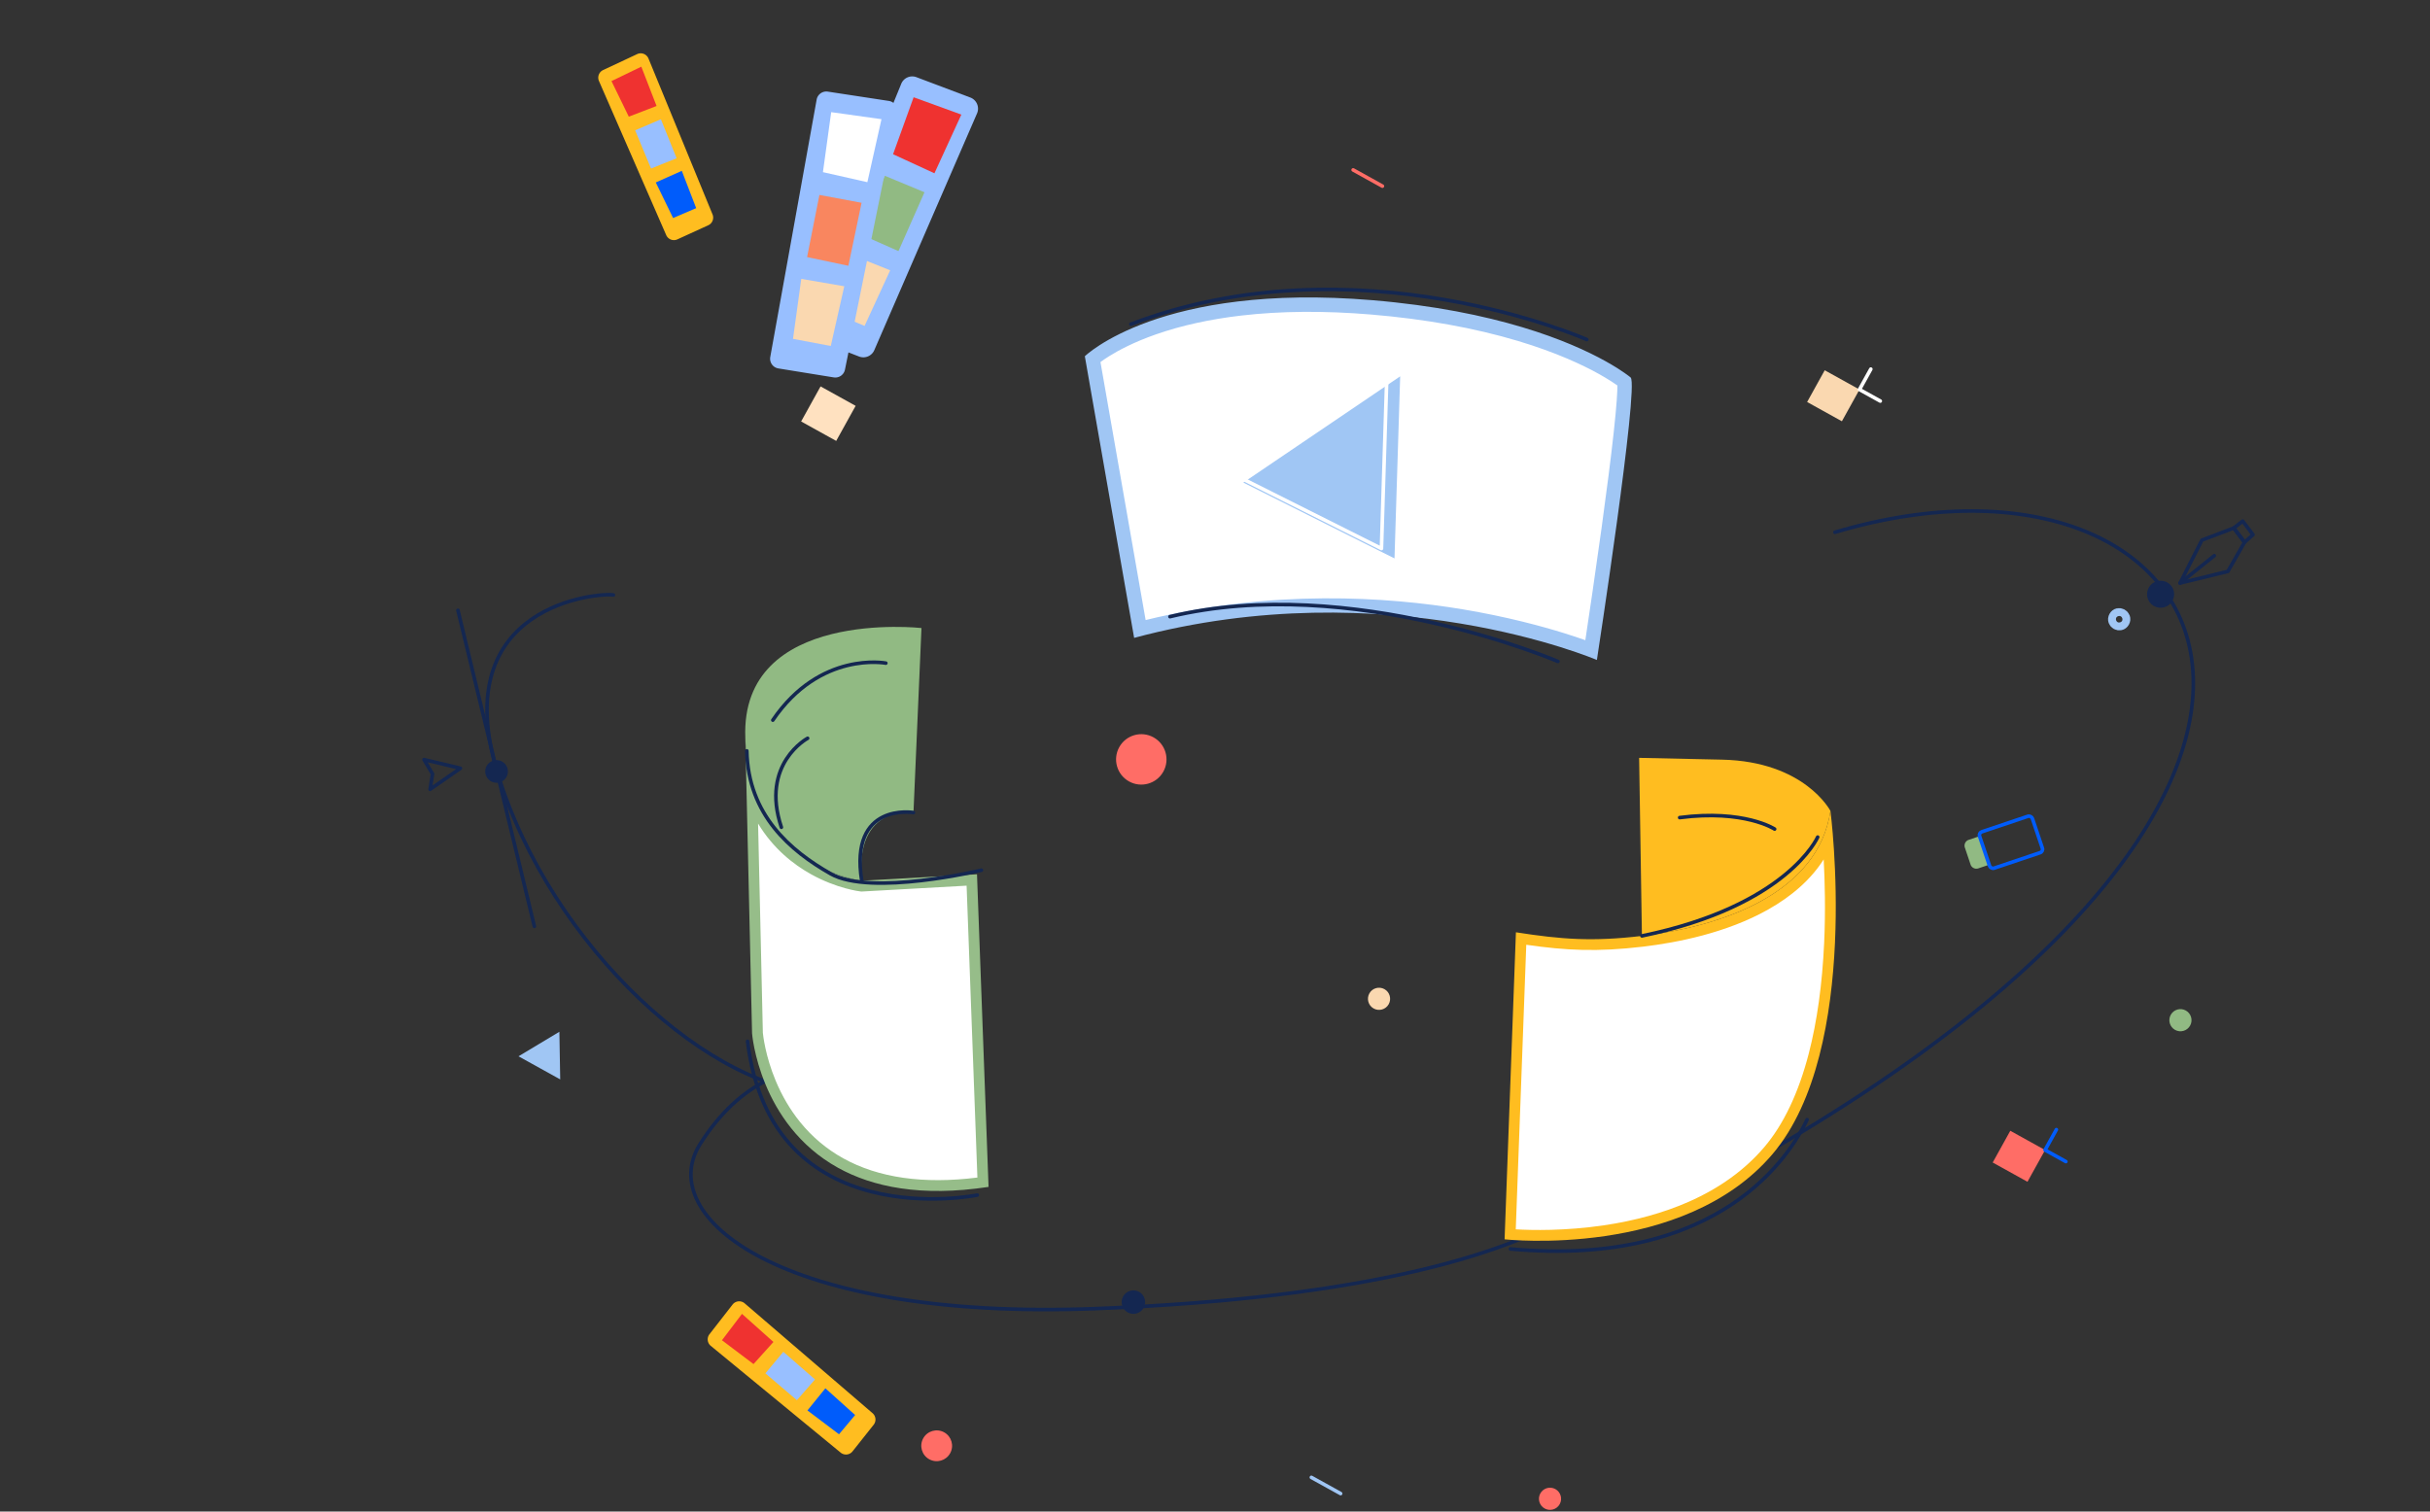 <svg xmlns="http://www.w3.org/2000/svg" xmlns:xlink="http://www.w3.org/1999/xlink" width="675" height="420" viewBox="0 0 675 420"><rect x="0" y="0" width="675" height="420" fill="#333333" stroke="none"/><defs><style>.a,.h,.v{fill:#fff;}.b{clip-path:url(#a);}.c{fill:#eaecec;}.d{fill:#f9865f;}.e,.g{fill:#142751;}.aa,.f,.j,.t,.u,.x,.y{fill:none;}.f,.g,.h{stroke:#142751;}.f,.n,.r,.t,.u,.x,.y{stroke-linecap:round;stroke-linejoin:round;}.i{fill:#ff6d66;}.j,.y{stroke:#a0c6f4;}.j,.v{stroke-miterlimit:10;}.j{stroke-width:4px;}.k{fill:#fad8b0;}.l{fill:#ffe1c0;}.m{fill:#a0c6f4;}.n,.w{fill:#ffbd20;}.n{stroke:#ffbd20;}.o{fill:#ef3230;}.p,.r{fill:#98bfff;}.q{fill:#005cfb;}.r{stroke:#98bfff;}.s{fill:#91ba83;}.t{stroke:#005cfb;}.u{stroke:#fff;}.x{stroke:#ff6d66;}.ab,.ac,.ad,.z{stroke:none;}.ab{fill:#a0c6f4;}.ac{fill:#ffbd20;}.ad{fill:#96bd89;}</style><clipPath id="a"><rect class="a" width="675" height="420" transform="translate(140 1183)"/></clipPath></defs><g class="b" transform="translate(-140 -1183)"><g transform="translate(360.249 1143.735) rotate(29)"><path class="c" d="M557.524,422.006" transform="translate(-200.871 -46.501)"/><path class="a" d="M706.911,256.121" transform="translate(-534.662 -87.118)"/><path class="d" d="M789.613,315.892" transform="translate(-718.857 -72.483)"/><ellipse class="e" cx="3.265" cy="3.265" rx="3.265" ry="3.265" transform="translate(273.901 301.662)"/><g transform="matrix(-0.951, -0.309, 0.309, -0.951, 318.286, 392.259)"><path class="f" d="M1.468,0,0,10.158,8.664,4.4,4.13,3.409Z" transform="translate(302.086 24.647)"/><path class="f" d="M16.221,198.05C-.2,212.536-27.327,176.413,71.947,61.438,129.214-4.886,174.21-10.834,180.3,12.24c10.936,41.4-28.556,51.862-13.862,35.648,21.368-23.577,82.146-28.558,127.435-6.556,44.689,21.709,17.22,55.424,14.446,57.39" transform="translate(0 0)"/><ellipse class="g" cx="2.656" cy="2.656" rx="2.656" ry="2.656" transform="translate(291.936 38.882)"/><line class="f" x2="78.717" y2="44.368" transform="translate(255.949 19.863)"/><ellipse class="h" cx="2.656" cy="2.656" rx="2.656" ry="2.656" transform="translate(15.202 193.247)"/></g><ellipse class="i" cx="7.004" cy="7.004" rx="7.004" ry="7.004" transform="translate(198.97 164.967)"/><g class="j" transform="translate(421.599 3.141)"><ellipse class="z" cx="3.079" cy="3.079" rx="3.079" ry="3.079"/><ellipse class="aa" cx="3.079" cy="3.079" rx="1.079" ry="1.079"/></g><ellipse class="k" cx="3.079" cy="3.079" rx="3.079" ry="3.079" transform="translate(292.906 195.057)"/><ellipse class="i" cx="3.079" cy="3.079" rx="3.079" ry="3.079" transform="translate(401.798 293.536)"/><ellipse class="i" cx="4.278" cy="4.278" rx="4.278" ry="4.278" transform="translate(244.45 362.054)"/><rect class="l" width="11.139" height="11.139" transform="translate(77.812 124.52)"/><path class="m" d="M777.512,341.086,774.2,346.82l-3.311,5.734h13.243l-3.311-5.734Z" transform="translate(-676.221 -24.559)"/><g transform="translate(-17.58 34.608)"><g transform="translate(0 33.393)"><path class="n" d="M736.988,179.839l37.091,28.389a1.833,1.833,0,0,0,2.588-.367l5.6-7.59a1.833,1.833,0,0,0-.33-2.518L745.37,168.493a1.831,1.831,0,0,0-2.628.356l-6.123,8.461A1.83,1.83,0,0,0,736.988,179.839Z" transform="translate(-736.27 -168.091)"/><path class="o" d="M739.053,177.991l9,6.312,5.307-6.335-9-7.5Z" transform="translate(-735.589 -167.51)"/><path class="p" d="M749,184.768l9.006,7.146,4.828-5.939-9.066-7.357Z" transform="translate(-733.153 -165.514)"/><path class="q" d="M758.668,192.747l8.995,6.312,4.284-5.505-8.52-7.13Z" transform="translate(-730.786 -163.603)"/></g><g transform="translate(74.706 0)"><path class="r" d="M796.3,146.718l8.451,71.027a2.806,2.806,0,0,0,3.167,2.449l14.311-1.959a2.805,2.805,0,0,0,2.411-3.051L817.706,143.8a2.806,2.806,0,0,0-3.2-2.5l-15.825,2.314A2.8,2.8,0,0,0,796.3,146.718Z" transform="translate(-796.282 -141.267)"/><path class="o" d="M799.77,147.415l2.678,16.613,12.621-.94L813.7,145.2Z" transform="translate(-795.428 -140.303)"/><path class="s" d="M802.657,165.685l1.775,17.516,11.674-1.044L814.5,164.35Z" transform="translate(-794.721 -135.615)"/><path class="k" d="M804.261,184.821l2.678,16.613,10.618-1.177-1.273-16.966Z" transform="translate(-794.328 -130.977)"/></g><path class="r" d="M781.5,159.547l23.406,68.8a2.231,2.231,0,0,0,2.868,1.381l14.661-5.277a2.234,2.234,0,0,0,1.372-2.774L801.828,152.2a2.232,2.232,0,0,0-2.9-1.42l-16.087,5.958A2.232,2.232,0,0,0,781.5,159.547Z" transform="translate(-725.225 -138.973)"/><path class="a" d="M785.295,159.8l6.075,15.693,12.149-3.544-5.062-17.212Z" transform="translate(-724.266 -137.969)"/><path class="d" d="M791.953,176.981l5.379,16.764,11.2-3.449-5.276-17.084Z" transform="translate(-722.636 -133.445)"/><path class="k" d="M797.494,195.373l6.075,15.693,10.141-3.359-4.774-16.33Z" transform="translate(-721.279 -128.997)"/></g><g transform="matrix(0.891, -0.454, 0.454, 0.891, 159.336, 332.084)"><g transform="translate(0 33.393)"><path class="n" d="M736.988,179.839l37.091,28.389a1.833,1.833,0,0,0,2.588-.367l5.6-7.59a1.833,1.833,0,0,0-.33-2.518L745.37,168.493a1.831,1.831,0,0,0-2.628.356l-6.123,8.461A1.83,1.83,0,0,0,736.988,179.839Z" transform="translate(-736.27 -168.091)"/><path class="o" d="M739.053,177.991l9,6.312,5.307-6.335-9-7.5Z" transform="translate(-735.589 -167.51)"/><path class="p" d="M749,184.768l9.006,7.146,4.828-5.939-9.066-7.357Z" transform="translate(-733.153 -165.514)"/><path class="q" d="M758.668,192.747l8.995,6.312,4.284-5.505-8.52-7.13Z" transform="translate(-730.786 -163.603)"/></g></g><g transform="translate(416.69 65.671)"><path class="s" d="M0,0H3.182a1.7,1.7,0,0,1,1.7,1.7V6.665a1.7,1.7,0,0,1-1.7,1.7H0a0,0,0,0,1,0,0V0A0,0,0,0,1,0,0Z" transform="translate(9.465 17.714) rotate(132.409)"/><rect class="t" width="15.473" height="10.666" rx="0.98" transform="translate(2.578 11.424) rotate(-47.591)"/></g><g transform="translate(467.127 138.706)"><rect class="i" width="11.044" height="10.083" transform="translate(0 6.488)"/><path class="t" d="M471.1,209.53v6.488h6.606" transform="translate(-460.059 -209.53)"/></g><g transform="translate(319.596 -21.121)"><rect class="k" width="11.044" height="10.083" transform="translate(0 6.488)"/><path class="u" d="M763.352,118.06v6.489h6.606" transform="translate(-752.309 -118.06)"/></g><g transform="translate(289.836 20.926) rotate(-20)"><path class="f" d="M49.967,12.995c101.715-48.721,180.02,45.112-11.716,188.8C23.153,213.107,0,217.077,0,217.077" transform="translate(0 7.784)"/><ellipse class="g" cx="3.265" cy="3.265" rx="3.265" ry="3.265" transform="translate(138.746 20.368)"/><g transform="translate(146.87 0)"><path class="f" d="M15.914,3.43,12.341,0,4.128,4.7,0,17.436,12.607,12.16Z" transform="translate(0 2.286)"/><path class="f" d="M0,2.287l3.573,3.43,2-2.429L2.144,0Z" transform="translate(12.341)"/><line class="f" y1="9.007" x2="8.198" transform="translate(0 10.716)"/></g></g><g transform="translate(102.43 9.945)"><g transform="translate(35.522 0)"><g transform="translate(0 2.734)"><g class="v" transform="translate(0 0)"><path class="z" d="M 50.106 127.777 L 2.267 68.548 C 2.584 67.759 3.141 66.505 4.03 64.88 C 5.489 62.212 8.167 57.973 12.639 52.922 C 17.676 47.233 23.912 41.7 31.176 36.474 C 40.272 29.929 51.012 23.853 63.097 18.415 C 76.954 12.18 90.304 7.637 102.777 4.914 C 113.812 2.506 122.083 2 127.078 2 C 130.971 2 133.491 2.299 134.536 2.455 C 134.816 2.866 135.398 3.842 136.476 6.095 C 137.506 8.249 138.813 11.205 140.361 14.88 C 142.981 21.1 146.322 29.45 150.29 39.696 C 155.583 53.36 160.605 66.825 162.57 72.118 C 160.71 72.391 157.879 72.858 154.234 73.612 C 148.029 74.896 138.19 77.293 126.557 81.424 C 106.408 88.579 76.957 102.4 50.106 127.777 Z"/><path class="ab" d="M 127.078 4 C 122.182 4 114.065 4.498 103.204 6.868 C 90.866 9.562 77.648 14.06 63.917 20.239 C 52.053 25.578 41.504 31.534 32.564 37.94 C 25.439 43.045 19.317 48.444 14.368 53.988 C 9.981 58.901 7.348 63.02 5.911 65.61 C 5.335 66.648 4.9 67.53 4.581 68.23 L 50.31 124.848 C 76.985 100.168 105.949 86.619 125.887 79.539 C 137.628 75.37 147.562 72.95 153.829 71.654 C 156.176 71.168 158.196 70.799 159.844 70.524 C 157.545 64.352 153.233 52.843 148.686 41.091 C 144.782 31 141.474 22.713 138.856 16.461 C 135.647 8.801 134.057 5.615 133.328 4.314 C 132.076 4.17 129.978 4 127.078 4 M 127.078 -7.62939453125e-06 C 132.63 -7.62939453125e-06 135.486 0.586 135.486 0.586 C 138.729 1.667 165.317 73.776 165.317 73.776 C 165.317 73.776 102.208 80.214 49.916 130.725 L 0 68.924 C 0 68.924 8.328 40.868 62.276 16.591 C 93.892 2.364 115.925 -7.62939453125e-06 127.078 -7.62939453125e-06 Z"/></g><path class="f" d="M100.289,0S38.236,6.269,0,41.369" transform="translate(55.762 79.377)"/><path class="m" d="M46.942,45.013,23.793,0,0,46.942Z" transform="translate(55.525 31.338)"/><path class="u" d="M46.942,45.013,23.793,0,0,46.942Z" transform="translate(51.024 30.695)"/></g><path class="f" d="M112.826,0S43.25,6.267,0,57.666" transform="translate(6.871)"/></g><g transform="translate(217.852 78.489)"><path class="w" d="M24.666,59.015c18.662-13.436,37-34.317,28.956-55.766,0,0-12.87-8.579-33.247,2.145L0,16.119Z" transform="translate(6.435 0)"/><g class="v" transform="translate(0 3.249)"><path class="z" d="M 39.301 146.046 L 2.099 72.677 C 13.215 68.533 21.138 64.788 31.978 56.983 C 39.593 51.501 50.093 42.66 56.87 31.675 C 61.991 23.375 64.156 15.249 63.347 7.421 C 63.837 8.165 64.357 8.965 64.903 9.815 C 68.169 14.907 73.03 22.926 77.636 32.213 C 82.798 42.621 86.596 52.467 88.923 61.478 C 91.807 72.645 92.424 82.531 90.758 90.863 C 89.093 99.188 85.31 107.286 79.514 114.933 C 74.846 121.092 68.87 126.973 61.752 132.415 C 55.394 137.275 49.286 140.875 45.281 143.04 C 42.644 144.465 40.548 145.471 39.301 146.046 Z"/><path class="ac" d="M 64.955 12.698 C 64.556 19.149 62.284 25.757 58.147 32.463 C 51.239 43.658 40.58 52.638 32.854 58.201 C 22.394 65.731 14.627 69.526 4.194 73.491 L 39.979 144.067 C 43.971 142.143 52.166 137.846 60.783 131.268 C 67.807 125.905 73.698 120.116 78.294 114.06 C 83.966 106.585 87.665 98.682 89.287 90.569 C 90.908 82.466 90.299 72.813 87.477 61.878 C 85.179 52.973 81.423 43.231 76.313 32.922 C 72.312 24.851 68.116 17.74 64.955 12.698 M 60.057 1.52587890625e-05 C 60.057 1.52587890625e-05 99.736 53.622 92.229 91.157 C 84.722 128.692 38.608 147.996 38.608 147.996 L -7.62939453125e-06 71.853 C 12.065 67.43 19.903 63.828 31.101 55.766 C 49.763 42.33 68.1 21.449 60.057 1.52587890625e-05 Z"/></g><path class="u" d="M23.848,0A46.013,46.013,0,0,1,0,33.08" transform="translate(46.643 34.409)"/><line class="u" x1="21.54" y2="11.539" transform="translate(13.563 75.183)"/><path class="u" d="M29.234,0S22.31,15.385,0,25.386" transform="translate(38.18 65.182)"/><path class="u" d="M11.539,0S10.77,16.155,0,21.54" transform="translate(73.568 67.49)"/><path class="f" d="M29.389,0S31.385,20.748,0,47.684" transform="translate(31.101 11.33)"/><path class="f" d="M24.618.012s-10-.769-24.618,10" transform="translate(24.332 15.165)"/><path class="f" d="M54.658,0C55.3,10.29,54.016,47.586,0,71.378" transform="translate(41.323 81.418)"/></g><g transform="translate(0 159.708)"><path class="s" d="M32.448,0,55.359,45.919s-15.54,5.719-3.392,23.532c0,0-28.722,11.911-47.516-19.025S32.448,0,32.448,0Z" transform="translate(0 0)"/><g class="v" transform="translate(4.452 50.425)"><path class="z" d="M 80.431 90.481 C 74.903 90.481 69.482 89.41 64.32 87.299 C 60.177 85.604 56.187 83.239 52.461 80.267 C 46.36 75.403 42.998 70.524 42.714 70.103 L 9.93 14.015 C 18.443 20.988 27.419 22.779 34.39 22.779 C 42.286 22.779 47.857 20.507 48.09 20.411 L 48.207 20.362 L 48.315 20.294 L 74.157 4.022 L 117.592 75.976 C 104.78 85.602 92.284 90.481 80.431 90.481 Z"/><path class="ad" d="M 73.663 6.105 L 49.114 21.564 L 48.899 21.699 L 48.665 21.796 C 48.42 21.898 42.581 24.279 34.39 24.279 C 28.677 24.279 21.671 23.126 14.637 19.096 L 43.982 69.3 C 44.371 69.866 47.693 74.584 53.553 79.22 C 57.157 82.07 61.009 84.337 65.001 85.957 C 69.948 87.964 75.139 88.981 80.431 88.981 C 91.619 88.981 103.44 84.476 115.603 75.583 L 73.663 6.105 M 7.62939453125e-06 -1.52587890625e-05 C 10.619 17.479 24.404 21.279 34.39 21.279 C 42.078 21.279 47.516 19.025 47.516 19.025 L 74.652 1.938 L 119.573 76.354 C 104.53 87.949 91.41 91.981 80.431 91.981 C 55.335 91.981 41.442 70.899 41.442 70.899 L 7.62939453125e-06 -1.52587890625e-05 Z"/></g><path class="f" d="M8.709,0S-8.379,6.033,5.317,23.532" transform="translate(46.65 45.918)"/><path class="f" d="M73.073,0S49.8,21.321,36.91,21.177,8.914,17.965,0,2.594" transform="translate(6.561 50.769)"/><path class="u" d="M33.844,0S17.866,14.187,0,9.63" transform="translate(42.936 78.352)"/><path class="u" d="M20.1,0S11.717,6.283,0,.341" transform="translate(39.897 99.553)"/><path class="u" d="M49.79,0S30.447,19.234,0,6.547" transform="translate(48.77 108.295)"/><path class="u" d="M12.835,0S4.943,5.643,0,7.445" transform="translate(75.199 89.534)"/><path class="f" d="M19.774,0S2.115,5.776,0,29.076" transform="translate(8.739 13.328)"/><path class="f" d="M2.388,0S-5.742,12.58,8,25.162" transform="translate(17.249 42.123)"/><path class="f" d="M76.522,6.431S32.18,44.407,0,0" transform="translate(45.865 123.859)"/></g></g><line class="x" x1="9.291" transform="translate(178.038 0.186)"/><line class="y" x1="9.291" transform="translate(344.015 323.55)"/><ellipse class="s" cx="3.079" cy="3.079" rx="3.079" ry="3.079" transform="translate(490.49 92.333)"/></g></g></svg>